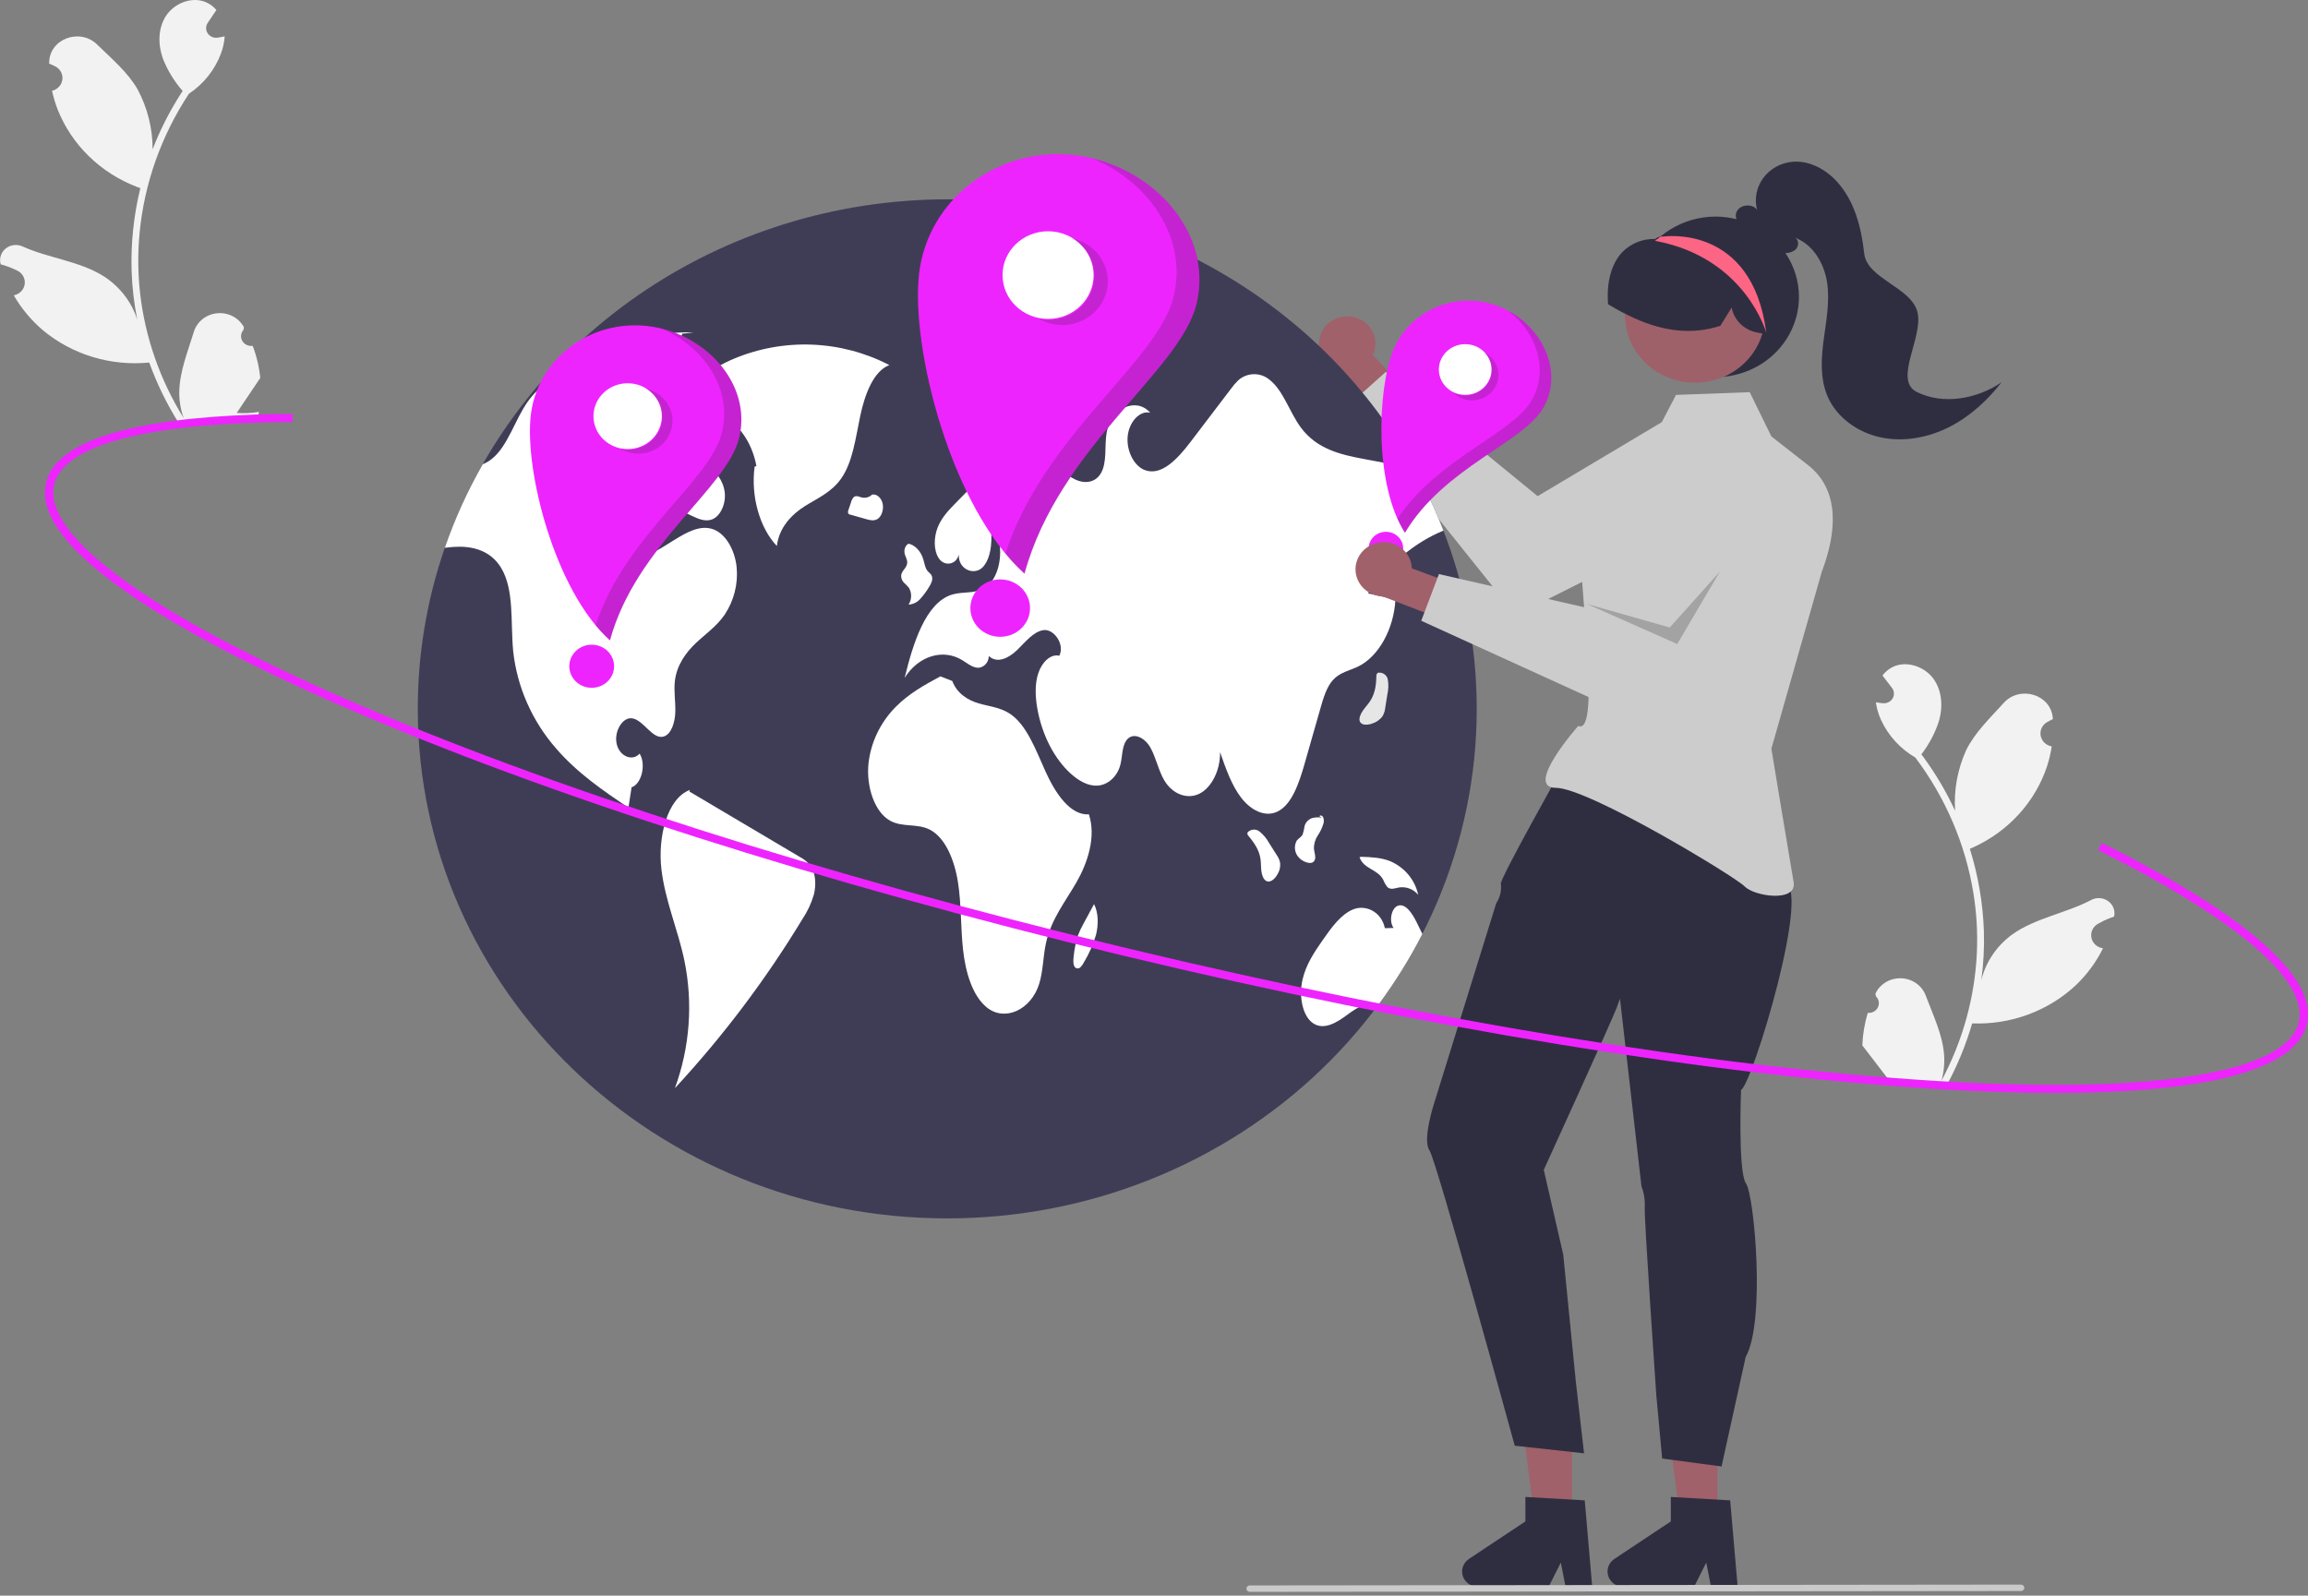 <svg width="350" height="242" viewBox="0 0 350 242" fill="none" xmlns="http://www.w3.org/2000/svg">
<rect x="0" y="0" width="350" height="242" fill="#808080" stroke="none"/>
<g clip-path="url(#clip0_59_12)">
<path d="M283.25 153.619C283.563 153.647 283.877 153.582 284.15 153.432C284.423 153.283 284.642 153.056 284.777 152.782C284.911 152.509 284.955 152.203 284.903 151.905C284.85 151.606 284.704 151.331 284.483 151.115C284.452 150.966 284.429 150.859 284.398 150.709C284.413 150.678 284.429 150.646 284.444 150.615C284.795 149.911 285.354 149.322 286.051 148.923C286.748 148.524 287.552 148.332 288.362 148.371C289.172 148.41 289.952 148.679 290.604 149.144C291.256 149.608 291.751 150.248 292.026 150.982C293.127 153.912 294.567 156.863 294.809 159.92C294.915 161.272 294.777 162.631 294.401 163.937C297.609 157.951 299.444 151.372 299.779 144.644C299.861 142.956 299.845 141.264 299.731 139.578C299.637 138.195 299.479 136.819 299.259 135.451C298.053 128.024 295.034 120.978 290.45 114.892C288.154 113.549 286.341 111.561 285.255 109.196C284.861 108.346 284.597 107.445 284.471 106.522C284.735 106.567 285.005 106.6 285.27 106.629C285.352 106.637 285.439 106.645 285.522 106.653L285.553 106.655C285.844 106.681 286.137 106.625 286.397 106.494C286.656 106.364 286.87 106.163 287.014 105.918C287.158 105.673 287.225 105.392 287.207 105.111C287.189 104.83 287.087 104.56 286.913 104.333C286.805 104.192 286.697 104.051 286.589 103.91C286.425 103.693 286.256 103.479 286.092 103.262C286.073 103.241 286.055 103.219 286.038 103.196C285.849 102.948 285.66 102.704 285.471 102.456C285.864 101.926 286.378 101.49 286.974 101.183C289.037 100.141 291.77 101.049 293.137 102.863C294.507 104.677 294.663 107.142 294.052 109.304C293.465 111.141 292.558 112.868 291.369 114.412C291.471 114.551 291.578 114.686 291.68 114.825C293.552 117.379 295.16 120.103 296.48 122.958C296.277 119.816 296.852 116.673 298.158 113.788C299.47 111.102 301.792 108.895 303.853 106.615C306.328 103.877 311.063 105.332 311.301 108.955C311.303 108.99 311.305 109.025 311.307 109.06C311.01 109.204 310.719 109.358 310.434 109.522C310.075 109.73 309.79 110.038 309.616 110.405C309.442 110.771 309.387 111.18 309.459 111.577C309.53 111.974 309.725 112.341 310.017 112.63C310.309 112.919 310.685 113.117 311.095 113.197L311.137 113.205C310.986 114.203 310.756 115.189 310.449 116.154C309.565 118.846 308.113 121.333 306.183 123.459C304.254 125.586 301.889 127.306 299.236 128.511C299.062 128.587 298.893 128.664 298.719 128.736C299.988 132.788 300.704 136.982 300.849 141.212C300.926 143.707 300.794 146.205 300.453 148.679L300.47 148.592C301.161 145.854 302.813 143.43 305.147 141.728C308.61 139.24 313.371 138.48 317.073 136.521C317.466 136.302 317.917 136.196 318.372 136.215C318.827 136.234 319.266 136.378 319.638 136.63C320.011 136.882 320.3 137.231 320.473 137.636C320.647 138.041 320.696 138.485 320.615 138.916C320.609 138.947 320.602 138.977 320.596 139.008C320.049 139.194 319.515 139.413 318.996 139.663C318.7 139.808 318.409 139.961 318.123 140.125C317.765 140.333 317.48 140.641 317.306 141.008C317.132 141.374 317.077 141.783 317.148 142.18C317.22 142.577 317.414 142.945 317.706 143.234C317.998 143.523 318.374 143.72 318.784 143.8L318.827 143.808C318.857 143.814 318.883 143.819 318.913 143.825C317.894 145.89 316.514 147.772 314.832 149.387C312.757 151.34 310.288 152.864 307.579 153.866C304.869 154.869 301.976 155.328 299.075 155.216L299.071 155.215C298.125 158.472 296.829 161.625 295.206 164.624L283.05 164.079C283.012 163.947 282.98 163.811 282.947 163.68C284.069 163.798 285.201 163.784 286.32 163.638C285.469 162.532 284.619 161.418 283.769 160.312C283.75 160.292 283.732 160.27 283.715 160.247C283.284 159.681 282.848 159.12 282.417 158.554L282.417 158.553C282.474 156.881 282.753 155.223 283.25 153.62L283.25 153.619Z" fill="#F2F2F2"/>
<path d="M38.318 52.449C38.008 52.495 37.69 52.449 37.408 52.316C37.126 52.182 36.893 51.969 36.741 51.704C36.589 51.439 36.526 51.136 36.559 50.835C36.592 50.535 36.721 50.251 36.927 50.023C36.949 49.872 36.965 49.763 36.986 49.612C36.969 49.582 36.952 49.551 36.934 49.521C36.539 48.839 35.943 48.285 35.222 47.928C34.501 47.571 33.686 47.427 32.88 47.514C32.074 47.602 31.312 47.916 30.692 48.419C30.071 48.921 29.618 49.589 29.39 50.338C28.479 53.328 27.232 56.359 27.186 59.425C27.167 60.78 27.392 62.128 27.852 63.409C24.265 57.626 22.012 51.168 21.245 44.473C21.055 42.793 20.962 41.104 20.968 39.414C20.973 38.028 21.042 36.646 21.174 35.267C21.901 27.782 24.462 20.57 28.646 14.223C30.852 12.747 32.534 10.655 33.466 8.229C33.805 7.357 34.01 6.442 34.076 5.513C33.816 5.575 33.549 5.624 33.286 5.668C33.205 5.681 33.118 5.694 33.036 5.707L33.005 5.711C32.716 5.754 32.42 5.716 32.153 5.601C31.886 5.486 31.659 5.299 31.5 5.062C31.341 4.826 31.256 4.55 31.255 4.268C31.255 3.987 31.34 3.711 31.498 3.474C31.597 3.327 31.696 3.18 31.795 3.033C31.945 2.806 32.1 2.583 32.25 2.356C32.267 2.334 32.284 2.311 32.299 2.287C32.472 2.029 32.645 1.774 32.817 1.515C32.392 1.01 31.85 0.605 31.236 0.334C29.11 -0.584 26.44 0.485 25.193 2.377C23.941 4.269 23.944 6.739 24.692 8.861C25.396 10.659 26.413 12.329 27.699 13.799C27.605 13.944 27.507 14.085 27.414 14.23C25.709 16.89 24.28 19.704 23.146 22.633C23.146 19.485 22.371 16.382 20.882 13.579C19.401 10.977 16.941 8.912 14.738 6.76C12.091 4.173 7.459 5.908 7.455 9.538C7.455 9.573 7.455 9.608 7.455 9.643C7.76 9.769 8.061 9.906 8.356 10.052C8.727 10.239 9.032 10.529 9.229 10.884C9.426 11.24 9.507 11.645 9.461 12.045C9.415 12.446 9.245 12.824 8.972 13.13C8.699 13.436 8.336 13.655 7.932 13.759L7.89 13.77C8.106 14.757 8.399 15.727 8.767 16.672C9.822 19.306 11.431 21.702 13.493 23.71C15.556 25.718 18.026 27.294 20.751 28.339C20.93 28.405 21.104 28.471 21.282 28.533C20.276 32.653 19.83 36.881 19.957 41.112C20.04 43.607 20.333 46.091 20.832 48.541L20.809 48.455C19.943 45.763 18.139 43.442 15.701 41.882C12.084 39.605 7.284 39.129 3.463 37.394C3.056 37.199 2.599 37.12 2.147 37.166C1.694 37.212 1.265 37.382 0.909 37.656C0.554 37.929 0.287 38.294 0.14 38.709C-0.006 39.124 -0.027 39.57 0.081 39.995C0.09 40.026 0.098 40.056 0.106 40.086C0.664 40.239 1.211 40.426 1.745 40.645C2.05 40.771 2.35 40.907 2.646 41.054C3.017 41.24 3.321 41.531 3.519 41.886C3.716 42.242 3.797 42.646 3.751 43.047C3.705 43.448 3.535 43.826 3.262 44.132C2.989 44.437 2.626 44.657 2.222 44.761L2.18 44.772C2.15 44.779 2.125 44.786 2.095 44.793C3.244 46.794 4.743 48.59 6.525 50.102C8.722 51.928 11.284 53.303 14.052 54.142C16.821 54.981 19.738 55.267 22.626 54.983L22.63 54.982C23.784 58.176 25.279 61.247 27.092 64.143L39.19 62.877C39.219 62.743 39.243 62.605 39.267 62.472C38.155 62.657 37.024 62.71 35.898 62.63C36.676 61.476 37.453 60.314 38.23 59.16C38.248 59.138 38.265 59.115 38.28 59.091C38.674 58.501 39.072 57.915 39.467 57.324L39.467 57.324C39.303 55.658 38.917 54.02 38.319 52.449L38.318 52.449Z" fill="#F2F2F2"/>
<path d="M205.461 48.134C206.06 48.292 206.615 48.575 207.088 48.963C207.561 49.35 207.94 49.833 208.198 50.377C208.456 50.92 208.587 51.512 208.582 52.109C208.577 52.707 208.436 53.297 208.168 53.836L214.66 60.783L211.236 65.61L202.211 55.675C201.3 55.183 200.607 54.386 200.265 53.435C199.923 52.484 199.955 51.445 200.356 50.516C200.756 49.586 201.497 48.83 202.438 48.391C203.379 47.952 204.454 47.861 205.461 48.134V48.134Z" fill="#A0616A"/>
<path d="M266.238 65.192C265.653 64.275 264.885 63.478 263.98 62.848C263.074 62.217 262.047 61.764 260.96 61.516C259.872 61.268 258.744 61.229 257.64 61.402C256.537 61.574 255.479 61.955 254.529 62.521L233.178 75.248L210.147 56.406L204.417 61.541L229.859 93.312L262.928 76.72C262.156 77.108 267.171 66.653 266.238 65.192Z" fill="#CCCCCC"/>
<path d="M223.942 107.51C223.944 117.659 221.868 127.709 217.834 137.086C213.8 146.463 207.885 154.983 200.429 162.159C192.973 169.336 184.121 175.028 174.378 178.911C164.636 182.794 154.194 184.791 143.649 184.789C99.305 184.789 63.356 150.19 63.356 107.51C63.348 99.208 64.731 90.96 67.451 83.081C72.791 67.695 83.021 54.314 96.695 44.83C110.369 35.346 126.794 30.239 143.649 30.231C158.185 30.226 172.449 34.021 184.92 41.209C197.39 48.398 207.598 58.711 214.454 71.047C216.154 74.091 217.637 77.242 218.892 80.48C219.066 80.93 219.236 81.381 219.401 81.836V81.841C220.137 83.841 220.785 85.879 221.346 87.954C223.075 94.34 223.947 100.912 223.942 107.51V107.51Z" fill="#3F3D56"/>
<path d="M134.864 55.371C131.256 53.493 127.25 52.433 123.151 52.271C119.052 52.11 114.969 52.852 111.214 54.44C107.907 55.825 104.425 58.309 103.322 62.796C107.783 60.262 113.559 64.266 114.707 70.689L114.439 70.761C113.832 75.21 115.186 80.053 117.807 82.812C118.151 79.947 120.108 77.996 122.034 76.778C123.959 75.56 126.089 74.675 127.559 72.581C129.301 70.098 129.744 66.47 130.436 63.16C131.128 59.851 132.441 56.293 134.864 55.371Z" fill="white"/>
<path d="M109.89 93.231C108.655 95.017 107.004 96.137 105.523 97.533C104.047 98.932 102.642 100.821 102.347 103.247C102.16 104.801 102.45 106.381 102.41 107.952C102.37 109.524 101.825 111.292 100.715 111.683C98.962 112.293 97.623 109.159 95.821 108.94C94.389 108.768 93.1 110.936 93.515 112.817C93.93 114.697 95.879 115.53 96.999 114.302C98.011 115.938 97.298 118.905 95.777 119.407C95.616 120.437 95.455 121.463 95.299 122.494C91.454 119.905 87.569 117.273 84.299 113.482C80.663 109.302 78.407 104.171 77.822 98.748C77.398 94.39 78.027 89.405 75.949 86.052C74.285 83.369 71.43 82.777 68.861 82.944C68.392 82.974 67.919 83.026 67.451 83.081C68.966 78.701 70.891 74.462 73.201 70.416C73.724 70.2 74.209 69.909 74.642 69.553C77.033 67.6 78.094 63.646 80.035 60.911C80.16 60.735 80.289 60.563 80.423 60.396C82.408 57.901 85.066 56.618 87.636 55.424C93.323 52.767 99.176 50.075 105.18 50.444L103.471 50.603C101.477 55.978 99.482 61.353 97.485 66.728C97.182 67.553 96.875 68.378 96.566 69.206C95.433 72.262 94.264 75.517 94.438 78.938C94.541 80.965 95.272 83.129 96.664 83.824C97.962 84.468 99.381 83.678 100.634 82.897C101.165 82.57 101.691 82.244 102.222 81.914C104.127 80.733 106.237 79.522 108.249 80.312C110.091 81.034 111.451 83.442 111.71 86.04C111.947 88.564 111.307 91.094 109.89 93.231V93.231Z" fill="white"/>
<path d="M121.219 129.928C115.656 126.632 110.093 123.335 104.53 120.039L104.624 119.805C101.165 121.072 99.729 126.99 100.301 131.829C100.873 136.668 102.811 140.994 103.79 145.709C105.11 152.162 104.612 158.837 102.347 165.042C109.662 157.142 116.135 148.556 121.671 139.413C122.444 138.261 123.033 137.004 123.419 135.683C123.772 134.278 123.718 132.589 123.01 131.462C122.555 130.816 121.939 130.288 121.219 129.928V129.928Z" fill="white"/>
<path d="M99.263 69.953C98.673 71.232 98.445 72.936 98.982 74.259C99.529 75.61 100.686 76.22 101.752 76.728L104.826 78.195C105.848 78.683 106.951 79.175 107.993 78.774C109.25 78.29 110.122 76.393 109.897 74.631C109.657 72.757 108.429 71.468 107.294 70.37C105.705 68.834 104.117 67.297 102.528 65.761L101.633 66.817C100.664 67.726 99.863 68.786 99.263 69.953V69.953Z" fill="white"/>
<path d="M207.464 89.989C208.847 90.303 210.23 90.616 211.612 90.93C211.371 95.425 209.056 99.585 205.952 101.092C204.658 101.719 203.217 101.95 202.147 103.122C201.179 104.187 200.688 105.844 200.238 107.429C199.448 110.193 198.658 112.958 197.869 115.723C197.021 118.703 195.933 122.013 193.729 123.086C191.838 124.009 189.675 122.88 188.22 120.987C186.766 119.093 185.878 116.547 185.018 114.066C185.071 116.771 183.764 119.424 181.913 120.364C180.057 121.304 177.8 120.454 176.56 118.355C175.668 116.848 175.298 114.86 174.423 113.332C173.549 111.803 171.716 110.928 170.761 112.362C170.132 113.315 170.212 114.774 169.9 115.985C169.414 117.865 167.942 119.046 166.483 119.149C165.029 119.252 163.611 118.445 162.393 117.35C159.881 115.083 158.03 111.486 157.312 107.489C156.995 105.707 156.906 103.766 157.455 102.096C158.004 100.426 159.328 99.138 160.644 99.456C161.51 97.696 159.801 95.36 158.262 95.566C156.719 95.772 155.51 97.365 154.243 98.589C152.981 99.812 151.214 100.701 149.943 99.486C149.952 100.615 148.997 101.362 148.172 101.268C147.351 101.178 146.62 100.542 145.866 100.091C142.953 98.344 139.255 99.503 137.185 102.809C138.479 97.511 140.375 91.432 144.349 90.187C145.973 89.676 147.744 90.097 149.278 89.212C151.995 87.645 152.544 81.725 150.197 79.282C150.496 81.592 150.438 84.288 149.171 85.868C147.904 87.448 145.246 86.417 145.406 84.082C145.041 85.692 143.221 85.936 142.382 84.7C141.539 83.463 141.61 81.441 142.208 79.964C142.806 78.487 143.823 77.427 144.809 76.41C146.928 74.224 149.078 72.013 151.531 70.639C153.989 69.266 156.826 68.802 159.288 70.167C160.586 70.888 161.728 72.091 163.053 72.726C164.378 73.366 166.06 73.284 166.938 71.79C167.924 70.124 167.46 67.651 167.826 65.569C168.482 61.89 172.305 60.168 174.423 62.598C172.84 62.207 171.203 64.011 171.006 66.196C170.806 68.381 171.952 70.588 173.487 71.249C176.065 72.348 178.59 69.583 180.539 67.025C182.573 64.346 184.61 61.668 186.65 58.992C186.976 58.536 187.342 58.108 187.743 57.712C188.382 57.113 189.234 56.77 190.126 56.752C191.018 56.735 191.883 57.044 192.547 57.618C194.608 59.236 195.576 62.555 197.267 64.839C199.72 68.158 203.391 68.965 206.808 69.609C209.355 70.086 211.904 70.565 214.454 71.047C216.154 74.091 217.637 77.242 218.892 80.48C214.574 82.244 210.591 85.546 207.464 89.989Z" fill="white"/>
<path d="M215.698 141.646C213.787 145.381 211.564 148.96 209.052 152.349C207.446 151.688 205.72 152.869 204.216 153.976C202.646 155.135 200.759 156.265 199.149 155.208C197.503 154.127 196.972 151.1 197.494 148.7C198.016 146.304 199.319 144.398 200.581 142.586C201.919 140.663 203.351 138.666 205.211 137.919C207.076 137.172 209.471 138.228 210.015 140.779L211.336 140.736C210.595 139.757 210.983 137.73 211.978 137.374C213.124 136.958 214.119 138.473 214.797 139.813C215.101 140.418 215.408 141.028 215.698 141.646Z" fill="white"/>
<path d="M165.129 123.512C162.291 123.683 160.043 120.321 158.549 117.013C157.055 113.704 155.692 109.921 153.132 108.238C151.668 107.275 150 107.143 148.413 106.677C146.826 106.211 145.165 105.246 144.406 103.282L142.606 102.582C140.228 103.868 137.819 105.179 135.771 107.273C133.473 109.622 132.042 112.633 131.698 115.842C131.354 119.311 132.624 123.178 134.997 124.481C136.872 125.51 139.054 124.861 140.954 125.804C143.327 126.981 144.735 130.402 145.269 133.779C145.802 137.156 145.667 140.666 146.048 144.082C146.43 147.497 147.481 151.052 149.657 152.802C152.38 154.992 156.376 153.172 157.598 149.185C158.197 147.229 158.177 145.022 158.625 142.992C159.414 139.417 161.544 136.764 163.234 133.831C164.923 130.898 166.253 126.915 165.129 123.512Z" fill="white"/>
<path d="M137.085 88.379C137.35 88.614 137.597 88.866 137.824 89.134C138.059 89.525 138.18 89.97 138.172 90.421C138.164 90.873 138.028 91.313 137.779 91.696C138.12 91.677 138.455 91.591 138.76 91.441C139.065 91.292 139.335 91.083 139.552 90.829C140.07 90.261 140.526 89.643 140.912 88.985C141.201 88.531 141.509 87.917 141.313 87.377C141.179 87.009 140.862 86.852 140.639 86.575C140.287 86.136 140.2 85.439 140.017 84.836C139.624 83.535 138.68 82.578 137.656 82.441L137.798 82.467C137.371 82.608 137.072 83.262 137.166 83.85C137.253 84.386 137.61 84.831 137.575 85.377C137.524 86.163 136.708 86.532 136.657 87.317C136.649 87.712 136.803 88.093 137.085 88.379V88.379Z" fill="white"/>
<path d="M132.222 75.027C132.227 75.026 132.231 75.025 132.235 75.025C132.322 74.948 132.403 74.865 132.477 74.776L132.222 75.027Z" fill="#E6E6E6"/>
<path d="M133.074 78.715C133.701 78.327 134.052 77.252 133.844 76.354C133.638 75.46 132.908 74.859 132.235 75.025C132.04 75.215 131.797 75.355 131.531 75.43C131.264 75.506 130.982 75.515 130.71 75.457C130.294 75.353 129.837 75.088 129.477 75.39C129.27 75.615 129.126 75.886 129.056 76.18C128.923 76.574 128.789 76.969 128.655 77.363C128.592 77.505 128.575 77.661 128.608 77.812C128.634 77.873 128.675 77.925 128.728 77.966C128.781 78.007 128.844 78.033 128.911 78.044C129.712 78.271 130.514 78.499 131.315 78.726C131.899 78.892 132.53 79.051 133.074 78.715Z" fill="white"/>
<path d="M193.579 129.633C193.209 129.049 192.838 128.465 192.468 127.881C192.104 127.205 191.607 126.604 191.003 126.111C190.871 126.004 190.717 125.924 190.552 125.875C190.387 125.826 190.213 125.809 190.041 125.826C189.868 125.843 189.702 125.892 189.55 125.972C189.398 126.051 189.264 126.159 189.156 126.29L189.201 126.623C190.045 127.643 190.939 128.775 191.153 130.289C191.238 130.886 191.208 131.503 191.282 132.102C191.356 132.701 191.567 133.323 191.969 133.581C192.552 133.956 193.237 133.403 193.652 132.728C194.023 132.174 194.19 131.516 194.125 130.859C194.032 130.419 193.847 130.001 193.579 129.633V129.633Z" fill="white"/>
<path d="M210.068 107.337C210.175 106.661 210.282 105.984 210.389 105.308C210.563 104.565 210.585 103.797 210.453 103.046C210.423 102.882 210.36 102.726 210.266 102.586C210.172 102.446 210.05 102.325 209.908 102.231C209.765 102.137 209.604 102.072 209.434 102.038C209.265 102.005 209.09 102.005 208.921 102.037L208.732 102.32C208.696 103.624 208.621 105.044 207.773 106.335C207.438 106.844 207.002 107.298 206.658 107.802C206.314 108.307 206.059 108.913 206.194 109.359C206.389 110.008 207.283 110.009 208.052 109.75C208.707 109.556 209.275 109.156 209.665 108.613C209.889 108.219 210.026 107.784 210.068 107.337V107.337Z" fill="#E6E6E6"/>
<path d="M199.391 130.392C199.572 129.891 199.311 129.317 199.256 128.763C199.229 128.047 199.426 127.341 199.821 126.734C200.214 126.162 200.511 125.534 200.703 124.874C200.784 124.573 200.769 124.256 200.661 123.963C200.538 123.698 200.241 123.577 200.071 123.787L200.435 124.013C199.943 123.929 199.437 123.952 198.956 124.082C198.681 124.183 198.435 124.347 198.24 124.558C198.045 124.77 197.906 125.024 197.834 125.299C197.774 125.727 197.675 126.149 197.54 126.561C197.323 126.991 196.902 127.135 196.637 127.512C196.457 127.847 196.365 128.22 196.372 128.597C196.378 128.974 196.482 129.344 196.674 129.672C197.006 130.21 197.535 130.61 198.156 130.794C198.601 130.948 199.188 130.956 199.391 130.392Z" fill="white"/>
<path d="M209.741 133.398C209.902 133.801 210.118 134.182 210.382 134.531C210.878 135.011 211.551 134.716 212.152 134.599C212.698 134.516 213.257 134.577 213.769 134.775C214.282 134.973 214.729 135.3 215.064 135.723C214.831 134.604 214.322 133.555 213.58 132.665C212.839 131.774 211.886 131.068 210.802 130.606C209.385 130.05 207.892 129.996 206.419 129.946L206.164 130.009C206.813 131.826 208.85 131.785 209.741 133.398Z" fill="white"/>
<path d="M165.906 137.115L165.909 137.123C165.934 137.077 165.958 137.031 165.983 136.985L165.906 137.115Z" fill="#E6E6E6"/>
<path d="M164.335 140.04C163.993 140.638 163.699 141.261 163.455 141.902C163.132 142.941 162.918 144.009 162.816 145.089C162.736 145.703 162.712 146.487 163.112 146.787C163.226 146.86 163.365 146.891 163.501 146.873C163.638 146.855 163.763 146.79 163.853 146.69C164.075 146.464 164.257 146.204 164.391 145.92C165.177 144.618 165.787 143.224 166.207 141.773C166.589 140.245 166.586 138.446 165.909 137.123C165.385 138.095 164.86 139.068 164.335 140.04Z" fill="white"/>
<path d="M149.188 62.11C149.438 62.345 149.753 62.504 150.095 62.568C150.438 62.633 150.792 62.599 151.115 62.472C151.783 62.191 152.396 61.801 152.927 61.32C153.367 61.006 153.74 60.615 154.026 60.166C154.184 59.898 154.285 59.602 154.323 59.296C154.362 58.99 154.337 58.68 154.251 58.383C154.003 57.685 153.373 57.45 152.817 57.292C151.928 57.038 151.038 56.784 150.148 56.53L150.792 55.972C150.13 55.63 149.397 56.265 148.984 57.05C148.718 57.563 148.533 58.112 148.435 58.677C148.213 59.91 148.43 61.379 149.188 62.11Z" fill="#E6E6E6"/>
<path d="M164.894 57.035C165.145 57.301 165.492 57.466 165.864 57.495C166.236 57.524 166.605 57.416 166.897 57.192C167.149 57.01 167.358 56.78 167.51 56.515C167.663 56.251 167.756 55.958 167.783 55.657C167.846 54.983 167.5 54.234 167.006 54.176L167.119 53.546C166.167 53.38 164.996 53.347 164.486 54.46C164.314 54.886 164.261 55.348 164.333 55.8C164.404 56.252 164.598 56.678 164.894 57.035Z" fill="#E6E6E6"/>
<path d="M162.796 23.503C157.216 22.897 151.613 24.45 147.222 27.819C142.831 31.189 140.01 36.099 139.381 41.471C138.07 52.655 144.192 76.944 155.355 86.998C160.61 67.735 179.028 56.309 181.465 46.039C184.069 35.066 174.417 24.764 162.796 23.503Z" fill="#EE24FF"/>
<path d="M158.937 48.368C162.751 48.368 165.843 45.392 165.843 41.721C165.843 38.05 162.751 35.075 158.937 35.075C155.123 35.075 152.031 38.05 152.031 41.721C152.031 45.392 155.123 48.368 158.937 48.368Z" fill="white"/>
<path d="M151.675 96.582C154.173 96.582 156.199 94.633 156.199 92.228C156.199 89.824 154.173 87.875 151.675 87.875C149.177 87.875 147.152 89.824 147.152 92.228C147.152 94.633 149.177 96.582 151.675 96.582Z" fill="#EE24FF"/>
<path opacity="0.2" d="M164.651 36.959C165.428 37.409 166.106 38.001 166.645 38.703C167.185 39.405 167.575 40.202 167.795 41.049C168.014 41.896 168.058 42.776 167.924 43.639C167.79 44.502 167.48 45.332 167.013 46.08C166.546 46.828 165.93 47.48 165.201 47.999C164.472 48.519 163.644 48.895 162.764 49.106C160.987 49.532 159.107 49.262 157.537 48.354C159.137 48.696 160.813 48.48 162.262 47.742C163.712 47.005 164.842 45.795 165.45 44.329C166.057 42.863 166.103 41.237 165.579 39.741C165.054 38.246 163.994 36.979 162.588 36.167C163.315 36.322 164.012 36.59 164.651 36.959V36.959Z" fill="#231F20"/>
<path opacity="0.2" d="M181.492 46.061C179.055 56.33 160.637 67.756 155.382 87.02C154.332 86.065 153.357 85.037 152.465 83.944C158.371 65.837 175.642 54.834 177.996 44.912C180.104 36.032 174.184 27.592 165.69 24.027C175.972 26.514 183.878 36.005 181.492 46.061Z" fill="#231F20"/>
<path d="M98.08 49.438C93.889 48.983 89.682 50.148 86.385 52.679C83.087 55.209 80.969 58.897 80.496 62.931C79.511 71.33 84.109 89.57 92.492 97.12C96.439 82.654 110.269 74.074 112.099 66.362C114.055 58.121 106.807 50.385 98.08 49.438Z" fill="#EE24FF"/>
<path d="M95.182 68.111C98.046 68.111 100.368 65.876 100.368 63.119C100.368 60.362 98.046 58.127 95.182 58.127C92.317 58.127 89.995 60.362 89.995 63.119C89.995 65.876 92.317 68.111 95.182 68.111Z" fill="white"/>
<path d="M89.729 104.317C91.605 104.317 93.125 102.854 93.125 101.048C93.125 99.243 91.605 97.779 89.729 97.779C87.853 97.779 86.332 99.243 86.332 101.048C86.332 102.854 87.853 104.317 89.729 104.317Z" fill="#EE24FF"/>
<path opacity="0.2" d="M99.473 59.543C100.056 59.88 100.565 60.325 100.97 60.852C101.376 61.379 101.669 61.978 101.834 62.614C101.998 63.25 102.031 63.911 101.931 64.559C101.83 65.207 101.598 65.83 101.247 66.392C100.896 66.954 100.434 67.444 99.886 67.834C99.339 68.224 98.717 68.506 98.056 68.664C97.395 68.823 96.708 68.855 96.035 68.758C95.361 68.661 94.714 68.437 94.13 68.1C95.332 68.357 96.59 68.194 97.679 67.64C98.768 67.087 99.616 66.178 100.073 65.077C100.529 63.976 100.563 62.755 100.17 61.632C99.776 60.509 98.98 59.558 97.924 58.948C98.47 59.065 98.993 59.265 99.473 59.543Z" fill="#231F20"/>
<path opacity="0.2" d="M112.12 66.378C110.29 74.09 96.459 82.67 92.512 97.136C91.724 96.42 90.991 95.648 90.321 94.827C94.757 81.229 107.727 72.966 109.495 65.515C111.077 58.846 106.632 52.508 100.253 49.831C107.975 51.699 113.912 58.826 112.12 66.378Z" fill="#231F20"/>
<path d="M260.448 230.257H254.754L252.045 209.118L260.449 209.118L260.448 230.257Z" fill="#A0616A"/>
<path d="M263.511 240.663H259.471L258.749 236.992L256.902 240.663H246.186C245.672 240.663 245.172 240.505 244.758 240.212C244.344 239.919 244.039 239.507 243.886 239.035C243.733 238.563 243.741 238.056 243.908 237.589C244.076 237.121 244.394 236.718 244.817 236.437L253.375 230.748V227.036L262.376 227.554L263.511 240.663Z" fill="#2F2E41"/>
<path d="M238.393 230.257H232.699L229.99 209.118L238.394 209.118L238.393 230.257Z" fill="#A0616A"/>
<path d="M241.456 240.663H237.415L236.694 236.992L234.847 240.663H224.131C223.617 240.663 223.117 240.505 222.703 240.212C222.289 239.919 221.983 239.507 221.831 239.035C221.678 238.563 221.686 238.056 221.853 237.589C222.021 237.121 222.339 236.718 222.762 236.437L231.32 230.748V227.036L240.321 227.554L241.456 240.663Z" fill="#2F2E41"/>
<path d="M216.76 174.445C217.849 176.018 229.704 219.265 229.704 219.265L240.215 220.418L238.968 209.537L237.061 190.282L234.108 177.429C234.108 177.429 244.536 154.586 245.195 152.767L245.664 151.461L248.922 179.92C249.309 180.936 249.478 182.017 249.418 183.098C249.32 184.875 251.172 211.619 251.172 211.619L252.063 221.21L261.068 222.414L264.722 205.819C267.773 200.429 266.024 181.273 264.777 179.49C263.529 177.707 264.025 165.289 264.025 165.289C265.618 164.75 275.119 133.568 270.367 133.752C270.672 132.09 270.912 130.606 270.912 130.606L262.663 124.203L242.019 119.038L236.81 116.631C236.81 116.631 227.508 133.186 227.601 134.009C227.729 135.052 227.481 136.105 226.898 136.993L217.506 167.245C217.506 167.245 215.659 172.856 216.76 174.445Z" fill="#2F2E41"/>
<path d="M268.624 66.192L265.34 59.48L254.162 59.894L250.516 66.876C250.516 66.876 240.097 78.854 239.759 82.749C239.335 87.647 242.86 111.656 239.335 110.099C239.335 110.099 231.024 119.488 235.942 119.488C240.86 119.488 263.105 132.929 264.565 134.44C266.024 135.952 272.54 136.932 271.994 133.776C271.447 130.621 268.624 113.556 268.624 113.556L276.267 86.722C278.466 80.929 279.151 74.43 274.179 70.539L268.624 66.192Z" fill="#CCCCCC"/>
<path d="M227.22 46.439C225.725 45.868 224.128 45.585 222.519 45.608C220.911 45.631 219.323 45.959 217.846 46.573C216.369 47.186 215.032 48.074 213.912 49.185C212.792 50.295 211.909 51.608 211.316 53.047C208.82 59.099 208.406 73.551 213.051 80.794C219.023 70.809 231.106 67.123 234.086 61.746C237.271 56.002 233.508 48.841 227.22 46.439Z" fill="#EE24FF"/>
<path d="M222.192 59.889C224.399 59.889 226.187 58.168 226.187 56.044C226.187 53.921 224.399 52.199 222.192 52.199C219.986 52.199 218.197 53.921 218.197 56.044C218.197 58.168 219.986 59.889 222.192 59.889Z" fill="white"/>
<path d="M210.172 85.695C211.617 85.695 212.789 84.567 212.789 83.176C212.789 81.785 211.617 80.658 210.172 80.658C208.727 80.658 207.556 81.785 207.556 83.176C207.556 84.567 208.727 85.695 210.172 85.695Z" fill="#EE24FF"/>
<path opacity="0.2" d="M226.133 54.221C226.865 54.958 227.263 55.943 227.24 56.962C227.217 57.981 226.775 58.949 226.01 59.655C225.246 60.36 224.222 60.744 223.163 60.723C222.105 60.702 221.098 60.277 220.365 59.542C221.204 59.967 222.173 60.091 223.099 59.891C224.025 59.691 224.846 59.181 225.416 58.452C225.987 57.722 226.269 56.821 226.212 55.91C226.155 54.998 225.763 54.136 225.106 53.478C225.488 53.67 225.835 53.922 226.133 54.221Z" fill="#231F20"/>
<path opacity="0.2" d="M234.098 61.762C231.118 67.139 219.035 70.825 213.063 80.81C212.627 80.124 212.245 79.408 211.92 78.667C218.073 69.423 229.449 65.805 232.328 60.61C234.905 55.961 232.932 50.385 228.753 47.154C234.1 50.045 237.016 56.498 234.098 61.762Z" fill="#231F20"/>
<path d="M208.993 82.309C209.601 82.188 210.23 82.197 210.834 82.336C211.438 82.474 212.003 82.738 212.49 83.11C212.977 83.481 213.373 83.951 213.651 84.485C213.928 85.02 214.081 85.607 214.097 86.204L223.161 89.552L222.39 95.35L209.66 90.448C208.615 90.409 207.622 90.001 206.868 89.304C206.114 88.606 205.652 87.667 205.57 86.664C205.488 85.66 205.791 84.663 206.422 83.86C207.053 83.058 207.968 82.506 208.993 82.309L208.993 82.309Z" fill="#A0616A"/>
<path d="M272.319 70.362C271.365 69.802 270.305 69.428 269.201 69.262C268.096 69.097 266.968 69.143 265.882 69.398C264.796 69.652 263.773 70.111 262.871 70.747C261.969 71.384 261.207 72.185 260.628 73.106L247.619 93.781L218.207 87.071L215.527 94.151L253.193 111.324L272.269 82.08C275.125 78.217 276.524 72.833 272.319 70.362Z" fill="#CCCCCC"/>
<path d="M272.805 45.024C272.806 47.016 272.299 48.979 271.327 50.739C270.356 52.499 268.951 54.002 267.235 55.117C265.519 56.233 263.545 56.925 261.486 57.135C259.427 57.344 257.346 57.064 255.426 56.319C253.505 55.574 251.805 54.386 250.472 52.86C249.14 51.335 248.218 49.518 247.786 47.569C247.354 45.62 247.425 43.599 247.994 41.683C248.563 39.767 249.612 38.014 251.049 36.58L251.11 36.521C251.211 36.419 251.312 36.317 251.418 36.219C251.419 36.219 251.42 36.219 251.42 36.219C251.421 36.219 251.421 36.218 251.422 36.218C251.422 36.217 251.423 36.217 251.423 36.216C251.423 36.216 251.423 36.215 251.423 36.214C251.555 36.097 251.686 35.98 251.823 35.868C253.651 34.326 255.902 33.324 258.306 32.981C260.711 32.638 263.167 32.969 265.381 33.935C267.595 34.901 269.472 36.461 270.789 38.427C272.106 40.394 272.806 42.684 272.805 45.024V45.024Z" fill="#2F2E41"/>
<path d="M257.04 58.049C262.898 58.049 267.647 53.478 267.647 47.84C267.647 42.202 262.898 37.632 257.04 37.632C251.182 37.632 246.433 42.202 246.433 47.84C246.433 53.478 251.182 58.049 257.04 58.049Z" fill="#9E616A"/>
<path d="M268.303 50.752L266.546 50.453C265.564 50.281 264.66 49.825 263.955 49.145C263.249 48.465 262.777 47.595 262.599 46.649L260.885 49.415L260.81 49.439C256.724 50.745 252.473 50.354 247.817 48.247C246.485 47.639 245.194 46.954 243.949 46.195L243.857 46.14L243.85 46.036C243.613 42.715 244.387 39.941 246.031 38.224C246.662 37.578 247.428 37.068 248.278 36.726C249.128 36.385 250.044 36.221 250.965 36.244C251.031 36.227 251.091 36.196 251.14 36.151C251.164 36.134 251.187 36.118 251.211 36.102V36.085L251.333 36.029C251.595 35.911 251.861 35.798 252.128 35.694C254.227 34.912 256.512 34.716 258.722 35.128C260.931 35.54 262.975 36.544 264.618 38.024C267.885 41.026 269.384 46.064 268.347 50.561L268.303 50.752Z" fill="#2F2E41"/>
<path d="M290.675 59.45C287.066 57.656 291.708 51.149 290.775 47.344C289.842 43.539 283.125 42.315 282.697 38.427C282.269 34.54 281.262 30.53 278.597 27.58C276.894 25.695 274.384 24.303 271.8 24.539C270.926 24.619 270.08 24.88 269.319 25.302C268.559 25.726 267.902 26.301 267.394 26.991C266.886 27.68 266.538 28.466 266.374 29.297C266.21 30.127 266.234 30.982 266.444 31.802C265.708 30.799 263.804 31.017 263.333 32.158C262.914 33.172 263.84 34.401 264.929 34.491C266.354 36.185 267.986 37.983 270.219 38.325C270.575 38.403 270.945 38.403 271.301 38.324C271.656 38.245 271.989 38.089 272.273 37.869C272.798 37.383 272.839 36.412 272.216 36.05C275.022 37.122 276.667 40.042 277.083 42.921C277.5 45.799 276.924 48.712 276.544 51.595C276.164 54.478 276.001 57.511 277.175 60.188C278.563 63.351 281.758 65.618 285.245 66.345C288.731 67.072 292.445 66.362 295.601 64.761C298.757 63.16 301.389 60.715 303.539 57.975C299.835 60.506 294.711 61.455 290.675 59.45Z" fill="#2F2E41"/>
<path d="M267.852 50.468C267.852 50.468 264.71 39.18 251.241 36.575C251.226 36.57 251.175 36.55 251.11 36.521C251.069 36.497 251.019 36.472 250.968 36.448C251.12 36.365 251.266 36.292 251.418 36.219C251.419 36.219 251.42 36.219 251.42 36.219C251.421 36.218 251.421 36.218 251.422 36.218C251.422 36.217 251.423 36.217 251.423 36.216C251.423 36.215 251.423 36.215 251.423 36.214C251.555 36.097 251.686 35.98 251.823 35.868L252.208 35.883C252.208 35.883 265.722 33.823 267.852 50.468Z" fill="#FD6584"/>
<path opacity="0.2" d="M260.817 86.688L253.21 95.17L240.641 91.598L254.344 97.676L260.817 86.688Z" fill="black"/>
<path d="M306.476 241.303L189.52 241.428C189.387 241.428 189.258 241.376 189.164 241.285C189.07 241.194 189.017 241.071 189.017 240.942C189.017 240.813 189.07 240.69 189.164 240.599C189.258 240.508 189.387 240.456 189.52 240.456L306.476 240.33C306.61 240.33 306.739 240.382 306.834 240.473C306.928 240.564 306.981 240.688 306.981 240.816C306.981 240.945 306.928 241.069 306.834 241.16C306.739 241.251 306.61 241.303 306.476 241.303V241.303Z" fill="#CACACA"/>
<path d="M311.61 165.766C306.134 165.766 300.131 165.567 293.603 165.168C259.835 163.105 216.097 155.929 170.443 144.965C124.79 134 82.676 120.556 51.86 107.109C36.849 100.558 25.328 94.358 17.617 88.679C9.454 82.667 5.883 77.427 7.003 73.104C9.187 64.683 28.52 62.841 44.355 62.778L44.36 64.003C22.615 64.089 9.787 67.426 8.238 73.401C6.265 81.01 22.356 92.889 52.386 105.993C83.134 119.411 125.17 132.829 170.751 143.777C216.332 154.724 259.99 161.887 293.683 163.946C326.587 165.958 346.592 162.747 348.565 155.138C350.203 148.82 339.404 139.513 318.158 128.931L318.743 127.843C334.181 135.532 352.1 146.561 349.799 155.434C348.679 159.757 342.968 162.768 332.827 164.383C327.047 165.304 319.946 165.766 311.61 165.766Z" fill="#EE24FF"/>
</g>
<defs>
<clipPath id="clip0_59_12">
<rect width="350" height="241.428" fill="white"/>
</clipPath>
</defs>
</svg>
